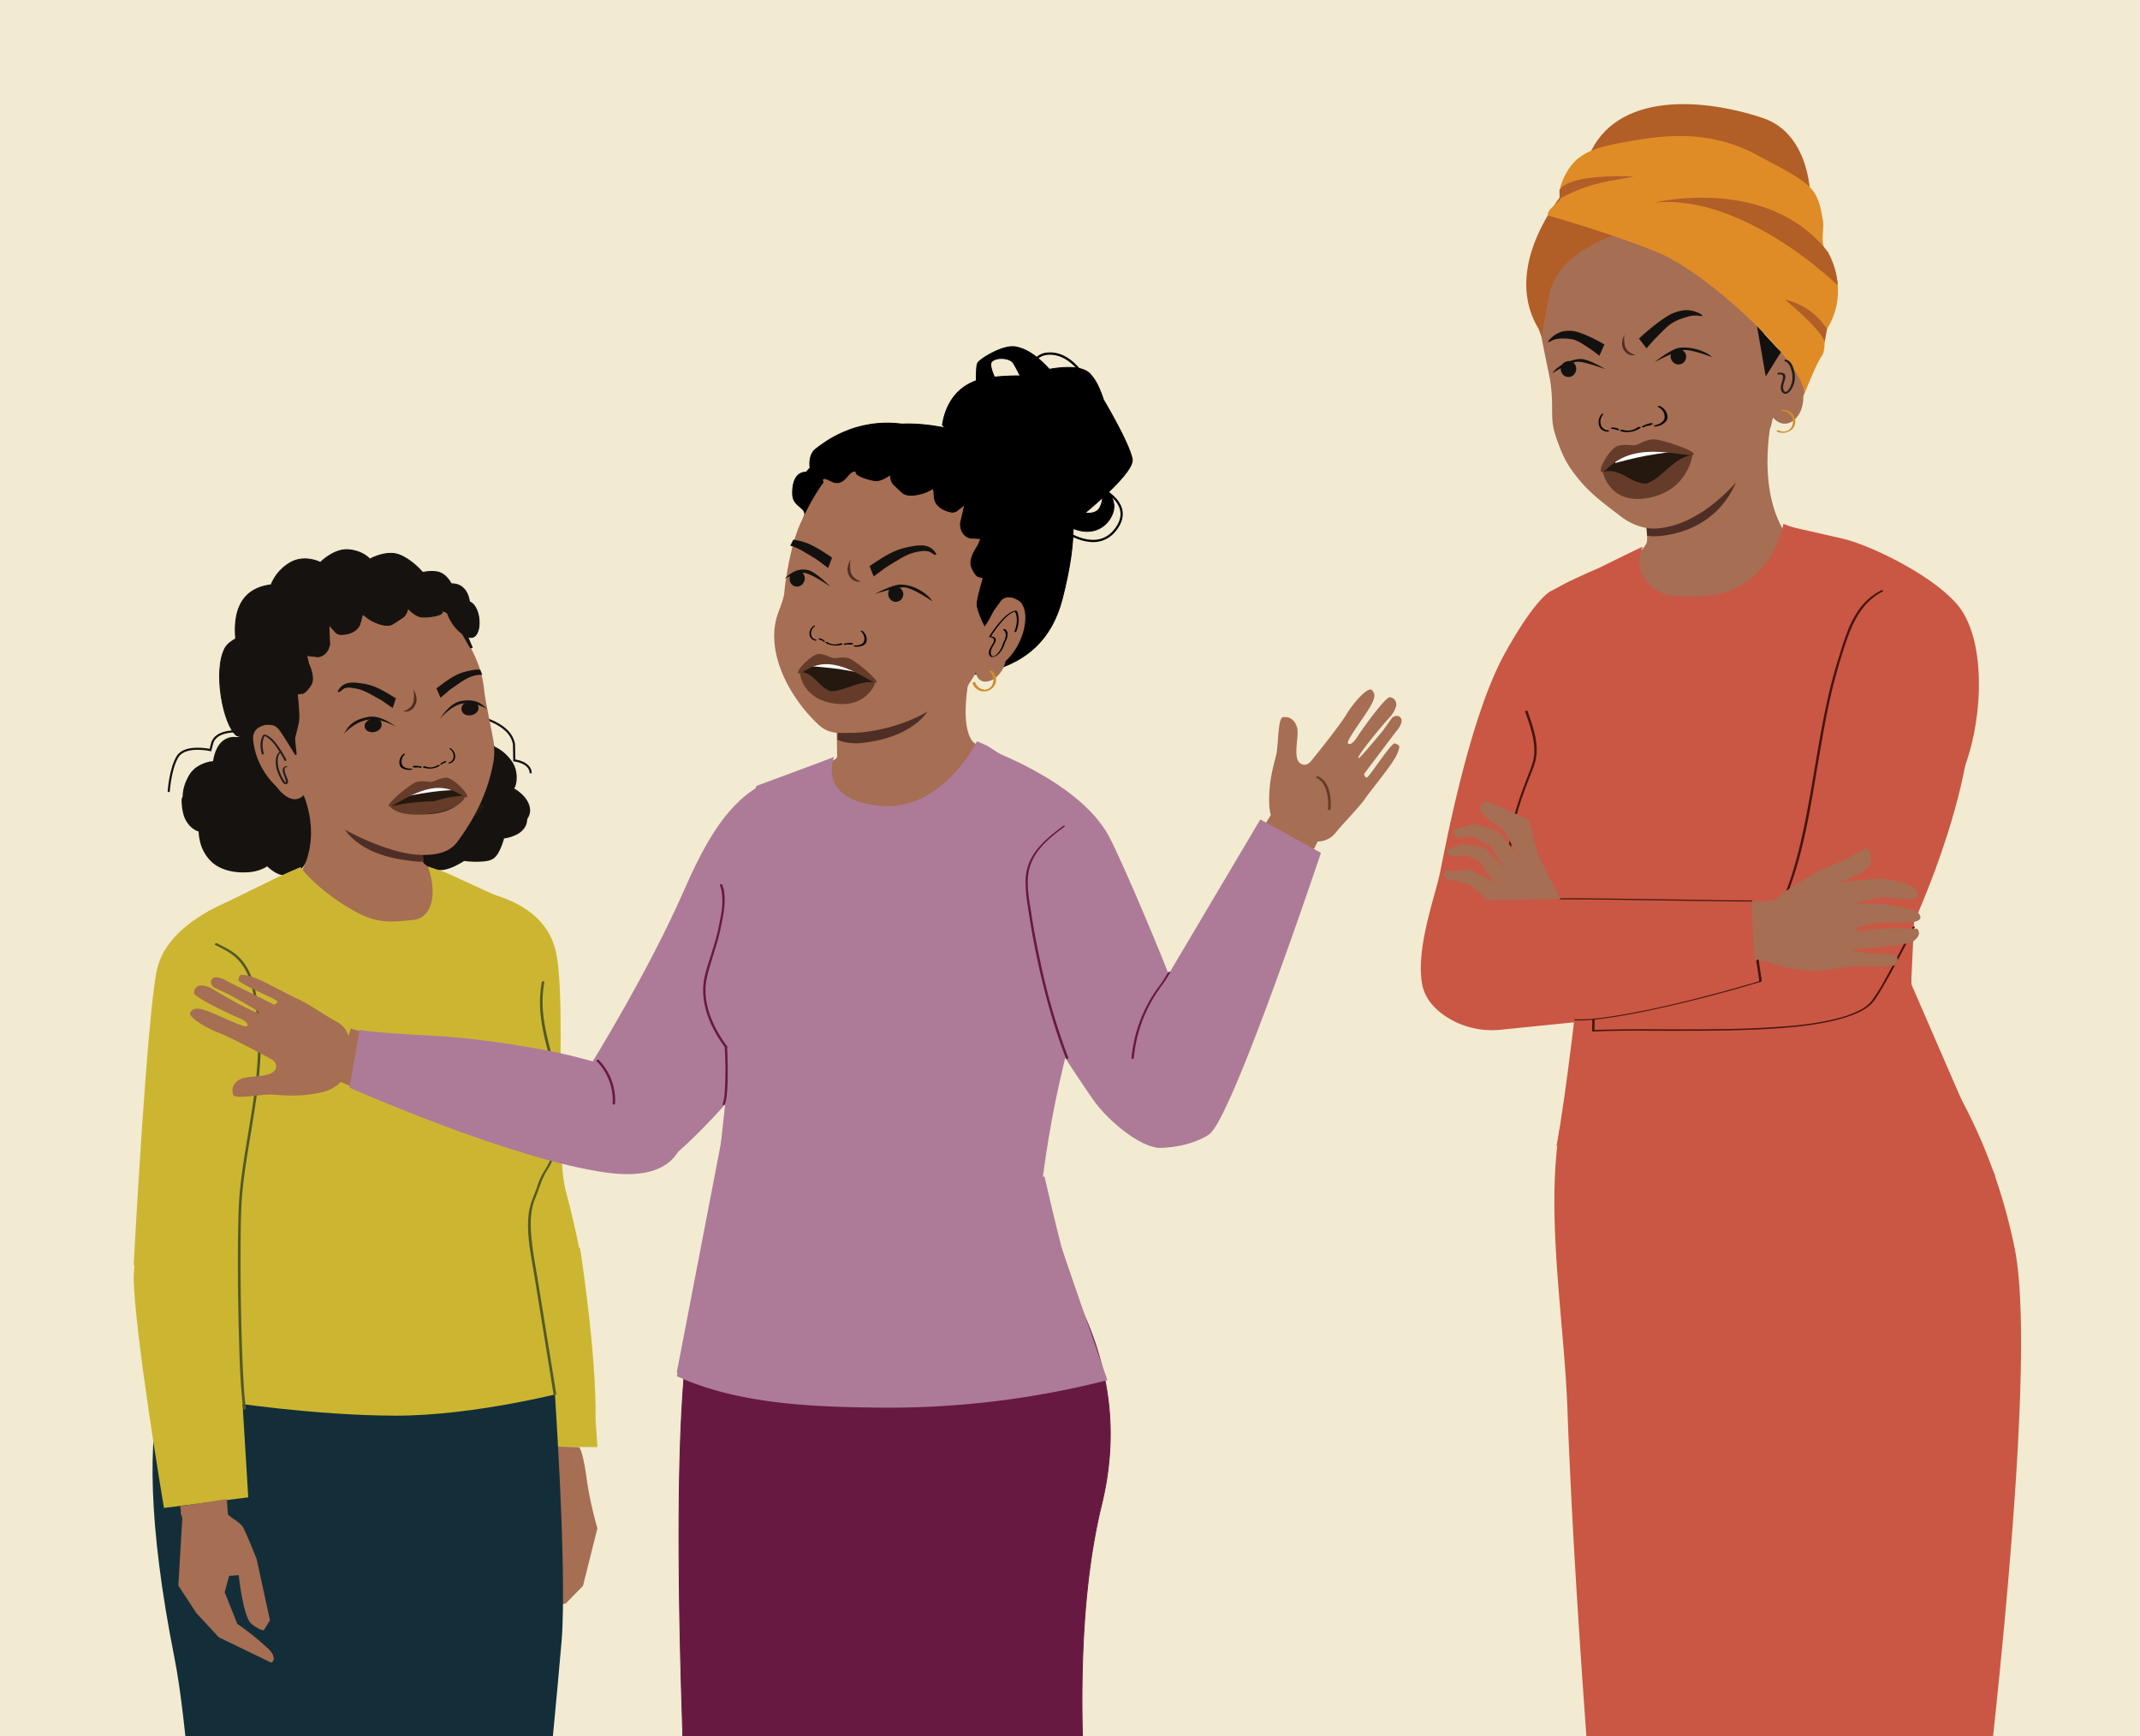<svg xmlns="http://www.w3.org/2000/svg" viewBox="0 0 1303.15 1057.31"><rect x="0" y="0" width="1303.15" height="1057.31" fill="#808080" stroke="none"/><defs><style>.cls-1{fill:#f2ebd1;}.cls-2,.cls-29,.cls-31{fill:#151210;}.cls-3{fill:#161311;}.cls-4{fill:#a66e53;}.cls-5{fill:#ccb631;}.cls-6{fill:#132e38;}.cls-7{fill:#535a27;}.cls-8{fill:#4f2e25;}.cls-13,.cls-14,.cls-15,.cls-16,.cls-9{stroke:#000;}.cls-13,.cls-14,.cls-15,.cls-16,.cls-28,.cls-29,.cls-30,.cls-31,.cls-9{stroke-miterlimit:10;}.cls-9{stroke-width:0.56px;}.cls-10{fill:#010101;}.cls-11{fill:#13110f;}.cls-12{fill:#ce8d2a;}.cls-13{stroke-width:0.55px;}.cls-14{stroke-width:0.58px;}.cls-15,.cls-16,.cls-30{fill:none;}.cls-15{stroke-width:1.35px;}.cls-16{stroke-width:1.42px;}.cls-17{fill:#24180f;}.cls-18{fill:#fff;}.cls-19{fill:#653c29;}.cls-20{fill:#653c2a;}.cls-21{fill:#ad7b98;}.cls-22{fill:#c95744;}.cls-23{fill:#47150e;}.cls-24{fill:#b15e27;}.cls-25{fill:#df8c26;}.cls-26{fill:#231f20;}.cls-27,.cls-28{fill:#681941;}.cls-28{stroke:#681941;stroke-width:0.52px;}.cls-29,.cls-30,.cls-31{stroke:#161311;}.cls-29{stroke-width:0.56px;}.cls-30{stroke-width:1.3px;}.cls-31{stroke-width:0.56px;}</style></defs><g id="Layer_10" data-name="Layer 10"><polyline class="cls-1" points="-129.15 1153.7 -129.15 -89.16 1378.15 -89.16 1378.15 1153.7"/><path class="cls-2" d="M112,484.88l-.59,1.51c0,10,2.85,16.89,10.38,19.8,0,.09,0,19.73,18.45,23.65,16.05,3.41,22.64-3.06,22.64-3.06s6.23,5.78,10.29,5.85c9.14.14,10.83-4.66,14.53-11.22,10.6-18.78,1.28-31.14,1.28-31.14s-2.34-1.95-4.33-7.64S174,470.88,174,470.88s4.48-10,.2-12.52-14.36-4.44-14.36-4.44-6.07-8.64-15.66-4.49c0,0-7.43-2.17-11.58,7a29.07,29.07,0,0,0-2.12,7.68s-3.67-1-10.62,3.52C116.83,469.57,112.07,477.31,112,484.88Z"/><path class="cls-3" d="M111.24,485a9.16,9.16,0,0,0-.58,1.47,11.91,11.91,0,0,0,0,2.86,30.81,30.81,0,0,0,.9,6,16.42,16.42,0,0,0,5.27,8.74,14.63,14.63,0,0,0,1.79,1.24c.4.24.8.45,1.21.65.13.07,1.13.4,1.15.42a2.82,2.82,0,0,1,0,.77,28.62,28.62,0,0,0,.65,4.52,24.89,24.89,0,0,0,7.64,13.55c5.85,5.06,14.43,6.47,21.94,5.92a25.34,25.34,0,0,0,9.17-2.3,11.66,11.66,0,0,0,3.11-2l-1.39.2c3,2.77,7,6,11.31,6a14.78,14.78,0,0,0,7.86-2,15.22,15.22,0,0,0,4.74-5.37c3.56-6,6.78-12.34,7.41-19.42a27,27,0,0,0-2.17-13.59,13.42,13.42,0,0,0-1.45-2.59c-.56-.73-1.21-1.36-1.73-2.14-1.78-2.69-2.42-5.92-4.24-8.58a32.76,32.76,0,0,0-6.21-6.51c-.76-.64-1.54-1.26-2.34-1.85a3.54,3.54,0,0,1-.54-.39c-.17-.18-.07.27,0,0,.51-1.75,1.27-3.38,1.65-5.19.41-2,.75-4.56-.48-6.36s-4.46-2.62-6.51-3.26c-2.49-.79-5-1.43-7.58-2a8.35,8.35,0,0,1-1.58-.32c.5.22-.13-.37-.3-.57a13.82,13.82,0,0,0-11.59-5,15.32,15.32,0,0,0-4.6,1.2l1-.07a10.2,10.2,0,0,0-7.15.88c-5.26,2.63-7.16,8.9-8,14.29l1.3-.53a8.37,8.37,0,0,0-3.52.16,22.51,22.51,0,0,0-8.39,3.78,17.75,17.75,0,0,0-4.92,6.45,25.21,25.21,0,0,0-2.87,11c0,.44,1.61.16,1.62-.44a24.51,24.51,0,0,1,2.35-9.76,19,19,0,0,1,4.59-6.64,18.2,18.2,0,0,1,7.6-3.61,6.1,6.1,0,0,1,2.55-.12c.32.08,1.23-.1,1.3-.52.86-5.48,3.17-13.62,9.8-14.33a7.71,7.71,0,0,1,1.92,0l.51.09c.29.06-.11.06.26.05a7.76,7.76,0,0,0,2.14-.64,10.93,10.93,0,0,1,2.54-.46,10.79,10.79,0,0,1,4.32.67,14.39,14.39,0,0,1,5.22,3.52c.56.57.88,1.27,1.66,1.45,2,.48,4,.88,6,1.42,2.61.71,5.61,1.43,7.9,2.92s1.78,5,1.27,7.31a26.09,26.09,0,0,1-1.63,4.95.19.19,0,0,0,.06.2,45.93,45.93,0,0,1,4.85,3.95,31.66,31.66,0,0,1,3.77,4.08,20,20,0,0,1,2.55,4.94,22.43,22.43,0,0,0,3.87,6.4,9.93,9.93,0,0,1,1.22,2.09,27.09,27.09,0,0,1,2,16.79,43.13,43.13,0,0,1-5,13c-1.47,2.64-2.85,5.62-5.22,7.6a10.42,10.42,0,0,1-10.82,1.24,28.88,28.88,0,0,1-6.73-4.78c-.33-.3-1.12-.07-1.39.2a12.69,12.69,0,0,1-5,2.61c-5.5,1.75-11.66,1.32-17.2,0-8.77-2.09-14.66-9-16.69-17.57a24.56,24.56,0,0,1-.77-5.73.25.25,0,0,0-.16-.16,14.79,14.79,0,0,1-8.54-8.62,25.21,25.21,0,0,1-1.47-6.47,34.72,34.72,0,0,1-.21-4,5.68,5.68,0,0,1,.58-2C113,484.3,111.44,484.48,111.24,485Z"/><path class="cls-2" d="M300.8,455.15,299.65,454c-9.09-4.06-16.6-4.24-22.3,1.47-.09,0-12-5.51-23.07,9.8-9.62,13.3-6.37,21.94-6.37,21.94s-7.81,3.36-9.52,7c-3.83,8.3-3.15,24,4.1,26.07s7.93,5.45,7.93,5.45,11.15,3.2,17.15,3.7,15-5.64,15-5.64,13.33,1.77,17.34-1.14,6.33-12.4,6.33-12.4,13.91-1,14-11.43c0,0,5-5.91-1.71-13.42a29.18,29.18,0,0,0-6.16-5.06s2.36-3,1.08-11.13C312.86,465.73,307.7,458.24,300.8,455.15Z"/><path class="cls-3" d="M301.55,454.85a8.84,8.84,0,0,0-1.19-1.18,17.64,17.64,0,0,0-4.14-1.62,25.83,25.83,0,0,0-7.44-1.39,16.59,16.59,0,0,0-12.18,4.83l1.4-.37c-4.44-2-10.2-1-14.38,1.11-5.1,2.55-9,7-11.94,11.81a31.4,31.4,0,0,0-5,13.42,14,14,0,0,0,.43,6l.51-.48a29.93,29.93,0,0,0-7.65,4.56c-3,2.55-3.88,6.48-4.38,10.23a29.48,29.48,0,0,0,.67,12.08c.9,3.07,2.59,5.94,5.8,6.92a14.39,14.39,0,0,1,6.36,3.36,4.26,4.26,0,0,1,1.2,1.89.21.21,0,0,0,.15.14c4.19,1.2,8.45,2.26,12.73,3.07a21.58,21.58,0,0,0,8,.43,30,30,0,0,0,8-3,44.27,44.27,0,0,0,4.71-2.76l-1.15.3a55.14,55.14,0,0,0,12.11.39c2.23-.2,4.76-.56,6.58-2,2.1-1.64,3.38-4.29,4.38-6.68a39.6,39.6,0,0,0,1.93-5.78l-1.14.52a22.89,22.89,0,0,0,8.68-2.45,12.44,12.44,0,0,0,5.09-4.5,9.36,9.36,0,0,0,1.23-3.43c.13-.79,0-1.29.4-1.92,3.4-5.17.47-11.1-3.63-14.86-.73-.67-1.51-1.3-2.31-1.9-.42-.31-.84-.61-1.27-.9-.11-.07-1-.54-1-.4,0-.26.49-.88.6-1.14a17.43,17.43,0,0,0,.78-8.11,16.24,16.24,0,0,0-3.72-8.69,25.36,25.36,0,0,0-9.31-7.6c-.41-.19-1.9.45-1.31.72a24.15,24.15,0,0,1,7.92,6.05,20,20,0,0,1,4.28,6.88,19.09,19.09,0,0,1,.35,8.89,7.29,7.29,0,0,1-1.11,3.07c-.05.07-.12.21,0,.28,3.83,2.47,7.92,5.75,9.22,10.32a9.15,9.15,0,0,1-1.06,7.51,6.31,6.31,0,0,0-.53,2.44,9,9,0,0,1-1.86,4,13.41,13.41,0,0,1-6.51,4.06,22.39,22.39,0,0,1-3,.72l-1,.14-.23,0c-.29,0-1,.13-1.13.52a33.11,33.11,0,0,1-3.67,9.26,7.32,7.32,0,0,1-4.24,3.68,24,24,0,0,1-6.33.61c-2,0-3.93-.1-5.88-.28a13,13,0,0,0-2.63-.23c-.94.13-2,1.07-2.75,1.53a39.9,39.9,0,0,1-6.09,3,14.38,14.38,0,0,1-7.1,1c-2.44-.31-4.87-.82-7.27-1.37-2.16-.49-4.31-1-6.44-1.61a11.83,11.83,0,0,0-1.62-.45,1,1,0,0,1-.29-.08s.2.22.09,0c-1.6-3.27-5-4.41-8.25-5.51-3.8-1.28-5.16-5.9-5.71-9.44a30.27,30.27,0,0,1,1.55-15.35c1.51-3.82,5.83-6.08,9.43-7.63.13-.06.59-.26.51-.49a11.58,11.58,0,0,1-.53-4,26.48,26.48,0,0,1,2.91-11.28c3.86-8,11.15-17.09,20.91-16.84a12.29,12.29,0,0,1,4.68.93,1.52,1.52,0,0,0,1.41-.37,13.67,13.67,0,0,1,11.27-3.92,27.1,27.1,0,0,1,6.34,1.5,13.14,13.14,0,0,1,3.26,1.33,12.12,12.12,0,0,1,1.07,1.08C300.38,455.8,301.91,455.21,301.55,454.85Z"/><path class="cls-4" d="M182.19,478.4s12.91,21.87,4.14,46.34c-1.13,3.16-10.72,22.59-10.73,22.59.58-.5,10.75,6.41,11.43,6.66,12.1,4.41,15.16,24.13,29.32,22.71,15-1.5,37.85-1.65,50.5-9.85,8.87-5.75,5-22.75,11.44-30.83,0,0-18.61-7.36-20.54-10.8s-7.66-34.68-7.66-34.68"/><path class="cls-5" d="M353.23,759.93s10.11,64.26,9.44,104.43l1.14,16.82H333.53L304.26,753.52Z"/><path class="cls-4" d="M323.68,880.47l28.72.78s2.2-.78,5.2,21.64a226.74,226.74,0,0,0,6.19,27.74l-8.8,35.1-10.42,10.63-11.57,3-14,.93c-.74-8.79,14.6-14.27,14.6-14.27l.82-19.82-4.63-3.63A93.68,93.68,0,0,1,327,963.41c-2.58,8.65-8.75,6.51-8.75,6.51s-.14-23.24-.25-38.18,8.65-30.91,8.69-32Z"/><path class="cls-5" d="M353,761.66c-9.19,1-9.93,3.69-19.23,3.79-6.1.07-12.2.22-18.3.36-5.66-28.39-11.39-55-15.62-69.65-12.1-42-5.8-153.33-5.8-153.33,3.67,1.63,37.93,6.86,44.49,36.84s-1.31,119.8,6.3,146.73Q349.53,743.91,353,761.66Z"/><path class="cls-4" d="M266.6,815.53s44.06,159.22,39.75,321.53c-10.5,111.79-44.58,285.66-44.58,285.66l-36.33,5s-10.65-157.39-10.3-297c-7-111.63-22.27-178.94-22.27-178.94l4.9-160.28Z"/><path class="cls-4" d="M190.37,830.5s48.51,158,48.77,320.34c-3.09,47.09-10,105.27-17,156.88-9.67,71.17-19.48,129.87-19.48,129.87l-36.18,6s-15.13-185-22.39-303.77c-10.17-111.4-23.54-171.12-23.54-171.12l.39-160.36Z"/><g id="freepik--character-2--inject-2"><path class="cls-5" d="M319.67,739c-.93,6.22.76,42.48,2.43,48.58.84,3.07,1.79,6.1,2.76,9.13.58,9.88,6.55,25.17,12.27,39.84A197.23,197.23,0,0,1,298.57,852a270.17,270.17,0,0,1-53,9.7,264.74,264.74,0,0,1-54.86-1c-17.36-2.17-34.67-6.3-50.72-13.21-5.13-2.2-20-4.72-24.84-7.52,10.92-45.54,22.55-71.24,22.55-71.24l4.8-10.73L126.64,555l39.92-19.62,9.1-4.21,7.33-3.15c8.17,11.27,30,27.36,43.51,31.47,9.59,2.92,20.35,1.08,24.77.73,12.37-1,15-16.74,9.31-32.62l11,3.76L301,544.87l19.21,9.76s20.43,101.57,20,116.67C339.91,681.8,330.24,668.74,319.67,739Z"/></g><path class="cls-6" d="M337.83,828s-57.55,25-114.83,17.12-109.35-27.74-109.35-27.74-41.42,21.27-7.24,193.09c14.09,70.82,25.52,336.9,25.52,336.9s7.2,24.36,96.6,18.48,79.39-10.33,79.39-10.33S338.47,1042.91,342,999.11s-4.9-162.53-4.9-162.53"/><path class="cls-5" d="M132.74,775.35l2.46,12.19c2.43,11.4,11.14,23.06,10.51,34.69l5.46,89.56-51.34,6.45S81.4,808.61,81.4,777c0-.44.82-12.08.84-12.59Z"/><path class="cls-5" d="M144.78,546.92S102.7,560.11,95.68,590C89.59,615.87,81.4,770.28,81.4,770.28s46.77,12.57,60.18,12.57c0,0,23.48-161.74,23.48-186.3S144.78,546.92,144.78,546.92Z"/><path class="cls-5" d="M319.67,751.78l27.69,95.07s-57.19,15.28-106.55,15.2-103.69-8.52-103.69-8.52l1-32.69Z"/><path class="cls-4" d="M163.4,1004a165.1,165.1,0,0,0-18.91-15.18l-7.67-19.22,2.71-10,5.84-.43s2.69,25.54,7.73,29.62,7.53,3.93,7.53,3.93l3.77-6.08-8.15-37.45s-6.33-15.79-8.36-19.38c-2.47-3.43-6.06-4.59-9.12-7.65l-.62-9.33-28.59,4.38c1.52,5.12-.68,1.26,1.45,7.07l-2.4,41.25,11,16.76L133.25,997l32,15.47S169.56,1010.33,163.4,1004Z"/><path class="cls-7" d="M329.93,598.1a73.47,73.47,0,0,0-.74,20,130.15,130.15,0,0,0,3.5,18.24c3,12,6.09,23.83,6.78,36.19.63,11.39-.06,23.54-4.56,34.17a54.5,54.5,0,0,1-4,7.18,39.87,39.87,0,0,0-3.57,7.94c-1,3-2.16,5.92-3.3,8.87a37.24,37.24,0,0,0-2.23,9.78c-1.17,12,1.61,24.25,3.52,36l7,43.1,3.09,19.11c.55,3.38,1,6.79,1.64,10.15a4,4,0,0,1,.08.48c.07.44,1.7.08,1.62-.43l-4-24.65-7.07-43.62c-1.65-10.19-3.71-20.46-4.35-30.78-.42-6.84,0-13.84,2.64-20.24,2.42-5.79,3.87-11.88,7.33-17.19,6-9.12,7.61-20.58,7.89-31.26.31-12-1.6-23.75-4.45-35.39-3-12.27-6.64-24.49-6.34-37.26a73.91,73.91,0,0,1,1.09-10.7c.09-.51-1.52-.24-1.6.24Z"/><path class="cls-7" d="M131.12,575.48c4.3,2.16,8.78,4.26,12.37,7.52a30.5,30.5,0,0,1,8,12.18c4,11.5,5.39,24.13,5.64,36.24.57,27.89-6,55.19-9.76,82.66-1,7.23-1.71,14.41-2,21.7s-.41,14.72-.47,22.08q-.21,27.14.57,54.29c.39,14.24.7,28.6,2.28,42.77.11,1,.24,2.05.39,3.08.11.74,1.73.34,1.61-.44-.79-5.37-1.12-10.83-1.44-16.25-.48-8-.79-16-1.05-23.95q-.85-27.4-.75-54.84c.06-13.76,0-27.64,1.58-41.33,3.25-27.82,10.2-55.27,10.68-83.38a138.55,138.55,0,0,0-4-37.63,39.78,39.78,0,0,0-6.06-13.68,30.44,30.44,0,0,0-9.81-8.56c-2.23-1.27-4.53-2.4-6.82-3.55-.67-.33-1.85.63-.93,1.09Z"/></g><g id="Layer_11" data-name="Layer 11"><path class="cls-4" d="M507.84,399.28c.85,19,1.72,41.32,1.93,60.34a3.31,3.31,0,0,1-.39,2,3.6,3.6,0,0,1-1.05.88c-1.43.91-6.39,2.21-7.81,3.12.37,3.94-13.64,6.7-11.08,9.84,5.05,6.23,14.53,42.46,22.47,43.76,20.8,3.42,61.76-39.83,76.94-51.74,1.83-1.43,11.78-6.66,11.48-8.8s-7.07-5.63-8.5-7.74c-9.58-14.07,2-55,2-55"/><path class="cls-8" d="M565.5,432.2s-8.93,17.63-43.09,20.44c0,0-7,.33-12.42-2.13l.08-6.89Z"/><path class="cls-9" d="M477.15,384.59c11.12-6.39,14.43-19.53,14.33-31.55-.1-11.5,10.23-28.11-3.79-28.92-.27,0,6-9.26,1.77-8.81,3.14-6.05-6.15-6.35-6.74-13.56-.12-1.46-.9-14.27,8.21-14.23,37-42.15,79.68-28.23,103.8-22.5,47.34,11.26,71.29,24.81,52.12,99.61-12.87,50.21-63,51-111.25,44.65-20.62-2.7-45.26-4.35-58.91-24.44Z"/><path class="cls-9" d="M594.58,231.81c-12.25,4.38-18.76,14.51-20.68,27,2.22,2.42,7.22,5.39,9.45,7.8.54-.77,1.11-1.52,1.68-2.26,2.46,2.63,9.3,5.53,11.8,8.12.81-.38,3.28-1.16,6.22-2l2.28,2.41a14.59,14.59,0,0,0-5.21,1.64c2.83,3,10.63,5.34,13.31,8.45,5.8,6.76,12.16,15.67,18.23,22.18a40.47,40.47,0,0,1,4.68,4.83l-5.23,3.72,6.28,6.34c-1,1.73-1.53,2.72-1.53,2.72L641,328s4-3,9.7-7.51c18.6,9.56,28.41-5.52,27.58-13.06a15.61,15.61,0,0,0-3.23-7.86c8.53-8.18,15.12-16,14.38-20-1.49-8.13-12.25-27.2-17.5-36.17a63.34,63.34,0,0,0-3.16-8.06l-.06-.17h0a29.75,29.75,0,0,0-4.81-7.36c-4.78-5.12-15.83-4.53-24.92-2.92-8.49-9.29-14.68-12.41-20.19-13.59-7.7-1.65-21.65,7.07-23.32,9.63C594.63,222.15,594.5,227.09,594.58,231.81Zm65.93,80.67c3.64-3,7.41-6.31,11-9.6a17.42,17.42,0,0,1-1.59,5.93C668.26,312.33,664.17,312.84,660.51,312.48Zm-44-92.12c.7.65,2.76,4.53,4.79,8.55a143.72,143.72,0,0,0-14.82.64l-.93.07c-1.11-2.52-2.37-5.91-2.23-8C603.53,217.86,612.9,217,616.47,220.36Z"/><path class="cls-4" d="M516.69,287.29a5,5,0,0,1-.43.5l.39-.2ZM502,288.7l0,.25c.26-.15.5-.3.73-.46C502.69,288.19,502,288.7,502,288.7Zm85.62,131.68,6.67-10.64c1.8,9.74,15.3,5.39,18.06-7.14,10.8-10,14.5-26.57,10.41-34l-.47-1.06c-3.19-3.45-9.49-5.79-13-1.4-1.25,2-3.05,4.12-4.3,6.08-1.29,2.26-3.35,6.88-5.25,8.76,0,0,10-21.79,11.05-27.42s2.7-19.65-6.32-29c0,0-10.46-13.51-14.23-20.07l-1.55-.81c-1-.13-1.66.08-2.63-.05,0-.29.4-.55.48-1.15a10.53,10.53,0,0,1-4.27-.25c.36-.26,1.06-.47,1.09-.77a17.17,17.17,0,0,1-3.9-.51c.37-.26,1.09-.77,1.13-1.06-1.7.38-2.6-.34-3.9-.51a2.25,2.25,0,0,0,.81-1.11c-1.38.42-2.64,0-3.94-.22.36-.25.77-.81,1.13-1.06-1.7.38-2.6-.34-3.9-.51-.33-.05.73-.51.77-.81a12.12,12.12,0,0,1-3.3-.13c0-.3.74-.51.77-.81-2,.34-2.92-.38-4.22-.55l1.13-1.07a4.64,4.64,0,0,1-4,.09c.36-.26,1.09-.77,1.13-1.07a6.5,6.5,0,0,1-5.28-.08c.33,0,1.09-.77,1.13-1.07-1.78,1-3,.51-4.67.3.37-.25.77-.81,1.5-1.32-2.11.94-4.46,1.24-6.29.09.32,0,.76-.81.8-1.11-1.45,1,1.18-.15-.4-.66,0,0-3.9.7-3.86.4-1.42.73,4.09-4.61,2.47-4.82.4-.56-9.41-.67-8.68-1.18-1.78,1-1.37.41-3.28-.15,0,0-7.22,2.69-6.86,2.44-1.82,1.28-2.39-.07-4.3-.63.36-.25,1,1.41,1.38,1.15-1.46,1-.84-.41-2.46-.62,0-.3-5.06-2.64-5-2.94-1.74.69-1.22.89-3.17.63,0-.3-1.66,3.13-1.29,2.87-1.46,1-1.27.05-2.86-.46l-1.75.9c-1.83,1.28.49.92-1.42.37,0-.21,7.22,1.89,7.57,1.54a12.06,12.06,0,0,1-4.43,1.3c0-.3.44-.86.48-1.15a6.57,6.57,0,0,1-5.44,1.1c.33,0,.73-.51.77-.81-1.82,1.28-3.89,1.92-5.72.77V289a10.29,10.29,0,0,1-4.83,1.55,1.29,1.29,0,0,1,.81-1.11l-1.3-.17c-1.94,2.17,5.72,1.81,4.68,4.71,0,0-6.47,8.07-14.09,25.05-6.25,13.93-9.35,36.92-9.65,41.73-.26,4.18-3.84,11.86-4.91,16.1-5.78,23,9.27,49.1,25.71,64.44,6.55,6.11,13,5,20.32,4.95,14.88-.06,38-6.05,52.58-17.33"/><path class="cls-10" d="M504.13,391.23a8.48,8.48,0,0,0,7.52.59c.51-.21,2,.28,1.33.59a12,12,0,0,1-10.22-1c-.25-.17-.18-.37.18-.43a1.91,1.91,0,0,1,1.19.23"/><path class="cls-10" d="M514,392a13.75,13.75,0,0,1,4.75-.46,1.11,1.11,0,0,1,.67.32c.12.13.13.29-.06.36a5.2,5.2,0,0,1-2.6.21A1,1,0,0,1,516,392c-.11-.22.17-.32.38-.29a4.15,4.15,0,0,0,2.1-.17l.61.68a12.36,12.36,0,0,0-4.25.42,1,1,0,0,1-.83-.2c-.15-.12-.3-.38,0-.46"/><path class="cls-10" d="M520.26,393c1.86.22,4.15-.25,5.26-1.47,1.66-1.85.85-5.46-1.29-7.08-.23-.18-.08-.35.19-.36a1.48,1.48,0,0,1,1,.34,6.57,6.57,0,0,1,2.21,6.32c-.53,1.75-2.48,2.74-4.78,3a10.54,10.54,0,0,1-2.1,0c-.28,0-.77-.18-.88-.42s.16-.29.43-.26"/><path class="cls-10" d="M500.85,389.83a.24.24,0,0,0-.19-.37,2.17,2.17,0,0,1-1.37-.66l-.58.51a6.66,6.66,0,0,1,2.77,1.42.54.54,0,0,0,.61,0c.13-.08.29-.28.13-.43"/><path class="cls-10" d="M502.22,390.29a7.34,7.34,0,0,0-3.1-1.56.62.62,0,0,0-.53.14.25.25,0,0,0,0,.37"/><path class="cls-10" d="M497,389.53A3.8,3.8,0,0,1,494,386.9a5.21,5.21,0,0,1,2.25-5.56c.18-.11.12-.31,0-.39a.74.74,0,0,0-.67.11,5.86,5.86,0,0,0-2.65,4.62,4.18,4.18,0,0,0,2.29,3.94,4.41,4.41,0,0,0,1.3.47.68.68,0,0,0,.64-.21c.12-.2,0-.32-.2-.35"/><path d="M603.43,387.56a71.85,71.85,0,0,1,7.31-9.77,24.13,24.13,0,0,1,5-4.37,8.61,8.61,0,0,1,1.55-.77,3.72,3.72,0,0,1,.79-.21c.17,0,.08.06.14,0s.18.17,0,0-.13,0-.07.1a8.47,8.47,0,0,1,.39.94c1.27,3.65.58,7.68-.81,11.19-.13.34,1,.22,1.11-.14,1.36-3.43,2-7.33,1-10.93-.21-.67-.39-1.79-1.22-1.77a6.46,6.46,0,0,0-2.73.85,20,20,0,0,0-4.9,3.79,65.56,65.56,0,0,0-8.58,11.09c-.27.42.84.31,1,0Z"/><path class="cls-11" d="M483.1,328.6c8,1.26,12.53,3.45,23.6,10.95l-.12.28c-.59,1.62-.26.71-.87,2.34-.46,1.24-.92,2.48-1.39,3.71-3.59-2.5-6-4.69-8.42-6.08-4.56-2.64-9.51-6.22-14.68-7.5C481.87,331.08,482.51,329.85,483.1,328.6Z"/><path class="cls-11" d="M529.66,345c.62,1.61.27.71.9,2.33.49,1.23,1,2.46,1.45,3.69,3.81-2.65,6.39-4.94,8.94-6.43,5-2.95,10.56-7,16.32-8.28,2.76-.63,6.74-1.45,9.46,0,.73.4,2.48,2.16,3.34,1.33.36-.34-1.1-2.06-1.25-2.24-3-3.47-7.28-3.72-12.15-2.95-9.92,1.57-14.44,3.64-27.13,12.24"/><path class="cls-12" d="M602.63,409.16a6.47,6.47,0,0,1,1,8.79,5.5,5.5,0,0,1-1.69,1.42,4.85,4.85,0,0,1-1.11.44,3.59,3.59,0,0,1-.47.12L600,420s-.34,0-.17,0a3.08,3.08,0,0,1-.68-.07l-.24-.05-.37-.08c-.29-.08-.58-.17-.87-.28a6.45,6.45,0,0,1-3.79-3.92c-.23-.64-1.84-.18-1.62.44a7.34,7.34,0,0,0,12.1,2.91,7.06,7.06,0,0,0,2.21-4.71,7.28,7.28,0,0,0-2.43-5.77c-.48-.43-2,.21-1.5.68Z"/><path d="M602.44,387.91c1,.14,2.48.36,2.79,1.49a3.92,3.92,0,0,1-.73,2.63c-1,1.81-2.73,4-2.23,6.22a2.16,2.16,0,0,0,1.81,1.85,5.11,5.11,0,0,0,3.17-1.18,12.36,12.36,0,0,0,3.18-3.79,15.7,15.7,0,0,0,1.26-2.92,5.87,5.87,0,0,1,.43-1.13c1.32-2.38,2.63-6.28-.27-8-.28-.17-1.21.28-1.05.38,2.62,1.59,1.65,5,.56,7.21-.15.31-.35.61-.49.92-.26.57-.39,1.22-.61,1.81a14.05,14.05,0,0,1-2.89,4.63c-.61.63-1.85,1.95-2.85,1.59s-1.21-1.53-1.21-2.34c0-2.14,1.62-4,2.52-5.85a3.07,3.07,0,0,0,.42-2.52c-.48-1-1.91-1.26-2.9-1.4a1.3,1.3,0,0,0-.78.14c-.07.05-.4.26-.13.3Z"/><path class="cls-11" d="M505.76,357.27s-8.92-9-13.57-10.08c-6.79-1.58-11.42,2.2-14.3,5.25,0,0,8.25-4.65,13-3.4C495.43,350.23,505.76,357.27,505.76,357.27Z"/><path class="cls-11" d="M543.75,357.22a5.1,5.1,0,0,1,6.29,4,4.89,4.89,0,0,1-1.73,4.28,4.54,4.54,0,0,1-5.31.23,5,5,0,0,1-1.7-6.13,4.46,4.46,0,0,1,2.45-2.42"/><path class="cls-11" d="M532.85,361.63s10.79-5.84,15.89-5.67c9.19.3,17,6.54,19.12,10.25,0,0-12.21-8.51-17.45-8.57C545.4,357.59,532.85,361.63,532.85,361.63Z"/><path class="cls-13" d="M500.72,292.36c-2.33,8-12.58-.35-6.21-1.56-.23-4.07,5.61-5,6-9,.2.39.32.69.32.69s.78-4.85,2.57-5.81,9.57-3.7,9.57-3.7l2,2c0-.13-.61-1.82.65-2.64s14.5-5.68,22.34-4.15a6.6,6.6,0,0,1,.77.17l3.06,2.14.11.07-.12-.08c-.53-.42-1.67-1.43-.94-2a2.86,2.86,0,0,1,1.55-.47,28.19,28.19,0,0,1,4.86.16v0l.53.08.54.06v0a28.09,28.09,0,0,1,4.73,1.1,2.84,2.84,0,0,1,1.38.85c.54.77-.81,1.46-1.44,1.72l-.13.06.12-.05,3.51-1.28a7.09,7.09,0,0,1,.79,0c8,.54,19.49,8.63,20.51,9.76s0,2.6,0,2.72l2.43-1.39s9,4.94,10.47,6.32,1.84,4.29,1.84,4.29,2.76,1.43,3.84,1.23,6.09,3.3,7.9,6.78c1.15,2.23.39,4.1.86,6h0c.26,1.06.4,1.76.4,1.76l5.32,2.58c4.18,2.73,1.86,11.77,1.86,11.77,7.36,11.91,6.6,21.14,1.38,30.49-2,3.61,8.34,8.86,1.4,7.81S599.66,381,599.66,381s-4.86-9.39-4.63-13.43,3.74-15.64,3.74-15.64l-3.33-.92s-2-1.11-3.86-6,3.72-12.33,3.72-12.33l2-4.69-6.7-.41c-6.25-1.94-5.71-8.93-5.71-8.93l2.62-11.41-4.35,3.37a4.78,4.78,0,0,1-3.92,1.18c-9.84-2.05-10.2-8.39-10.2-8.39l-.57-6-2.73,1.35c-3,1.84-11.54,4.14-15.46,1.81-1-.61-5.15-4.75-5.83-5.34-2.41-2.28-2.31-6-2.19-7.41.44-.33.87-.76,1.29-1.11,1.62-1.36,2.22-.62.6.74-2.79,2.34-7.42,5.54-11.09,5.22s-10.95-2.77-11.67-4.52c-.49-1.18.65-1.16-.65-1.28a4.29,4.29,0,0,0-3,1.31c-1.94,1.72-3.44,4.41-6,5.31-3.67,1.3-5.5-.86-8.86-2A1.65,1.65,0,0,0,500.72,292.36Z"/><path class="cls-14" d="M493.32,284.89s-1.4-7.78,3.49-11.52,23.73-18.82,52.28-15.13Z"/><path class="cls-15" d="M647.66,322.88s20.35,15.41,32.15-1.05-12.58-26-12.58-26"/><path class="cls-16" d="M663.22,234.62S654.1,214.13,638,215.36s-9.48,28.24-9.48,28.24"/><path class="cls-17" d="M507.1,403.37c7.46,1.08,23.29,7.87,26.2,11.15,0,0-10.22,10.13-27.53,7.62s-18.46-14.29-18.46-14.29S497.6,402,507.1,403.37Z"/><path class="cls-18" d="M526.72,410.4s-8.78-2-15.86-3-16.06-1.62-16.06-1.62-.4-5.28,12.44-3.41S526.72,410.4,526.72,410.4Z"/><path class="cls-19" d="M506.09,420.93c8.27.06,17.56-7.16,26.92-5.22,0,0-4.76,15.61-25.1,12.66S487,409,487,409C496.55,409.84,498.15,418.64,506.09,420.93Z"/><path class="cls-19" d="M498.82,398.19c4.32.32,6.8,2.27,8.66,2.54s4.79-.9,9,0c4,.86,19.23,14,17.16,14.91s-13.9-9.08-26.76-10.95-19.06,6.79-20.78,5.29S494.78,397.9,498.82,398.19Z"/><path class="cls-4" d="M1079.2,253.49s-9.58,39.82,6.09,68.11c2,3.61,23.46,13.76,23.46,13.76l-20.55,14c-16.67,11.39-45,29.29-65.07,27.5-11.39-1-14.37-15.7-23.48-18.77l-13.28-11.61S1002,334.78,1002.89,330s-3.47-40.75-3.47-40.75"/><path class="cls-4" d="M777.12,459.73c1.52-6.45.9-22.54,4.19-23s6.79.86,8.46,6-2.83,18.29,1.9,22c3.42,2.7,6.47-1,6.47-1s16.87-20.65,21.75-28.68,13.29-17,15.46-14.86,2.47,4.53-1.58,11.16-13.95,19.7-13,21.18,3.34,0,5.75-3.84,17-24.24,19.73-24.11a4.33,4.33,0,0,1,3.75,5.84h0a16.11,16.11,0,0,1-3.42,6c-6,6.57-16.36,19.17-19.44,24.59a.39.39,0,0,0,.6.48c2.26-2.08,9.14-10.23,14.26-16.43l5.25-7.38c1.3-1.83,3.88-2.38,5.4-.94a2.66,2.66,0,0,1,.83,1.74c.3,3.18-3.53,7.2-3.53,7.2l-19.32,25.59s.34,2.23,1.7,2.2,15.25-21.95,17.18-20.77,3.93.21,1.27,6.45S835,480.82,831.53,486s-13.3,15-18.27,21.17a13.85,13.85,0,0,1-11.87,5.21l-14.24-1.28c-.68-.09-13.47-6-14.2-20.39S775.61,466.19,777.12,459.73Z"/><polygon class="cls-4" points="802.77 511.66 797.25 522.82 766.4 508.44 775.45 493.71 802.77 511.66"/><path class="cls-20" d="M801.72,473.75c3.07,1.31,4.86,4.38,5.85,7.45a29.29,29.29,0,0,1,1.11,11.63c-.07.74,1.46.51,1.52-.13.66-6.75-.42-16.86-7.6-19.93-.6-.26-1.76.6-.88,1Z"/><path class="cls-21" d="M696.57,662.09a82.67,82.67,0,0,1,4.34-36.67c3.62-10.46,7.81-20.6,10.25-31.42l56.29-95,36.93,20.31s-53.85,161.2-68,171.4c-6.74,4.86-20.88,8.85-32.26,8.07C696.63,688.88,697.89,675.07,696.57,662.09Z"/><path class="cls-21" d="M596.38,454.23s60.43,20.11,79.06,55.34c8.55,16.16,34.59,78.18,39.39,92.1-5.15,9.7-7.31,19.61-12,29.57-5.23,11.06-.8,18.78-1.43,30.92-.54,10.42,4.92,27,8.28,36.31-11.74,3.74-35.19-15.76-44.36-29.3-12.3-18-42.68-62.5-60.47-103.53-1.72-3.81-5.79-18.43-8.84-32.85C590.45,517.78,590.51,461.49,596.38,454.23Z"/><path class="cls-21" d="M487.82,501.3c-5.26-.73-21.35-24.92-25.95-22.27-21,12-34.42,38.18-45.38,63.23C394.59,592.32,359,649.55,359,649.55l51.45,54s75.95-63.25,86.15-135.82C504.25,513.3,503.59,503.49,487.82,501.3Z"/><path class="cls-4" d="M991.47,662.45S987.94,862.7,980.1,1041c-6.51,146.69,52.88,351,52.88,351l39.42-.68s-1.84-204.92-.19-358.12c16.15-121.88,31.61-214,31.61-214l2.63-176.26Z"/><path class="cls-4" d="M1066.65,673.39s-3.53,200.25-11.37,378.57c-6.51,146.69,52.88,351,52.88,351l40-1.6s-2.39-204-.73-357.2c16.14-121.88,41.09-214,41.09-214l-12.66-129.53Z"/><path class="cls-22" d="M972.66,1152.41c-.5-9.86-.86-16.7-1-19.22-6.9-91.9-13.82-184.05-17.22-276.15-2-53.17-13.16-116.12-4.9-168.57.68-4.3,6-6.94,6.61-11.21,5.29,1-3.67-23,1.73-22.46a207,207,0,0,0,53-2c36.17-5.76,70.63-19.17,103.65-34.19,13.08-6,26-12.23,38.87-18.58l-8,4.92s59.68,49.13,81.37,154.87-53,611-53,611-10.13,17.77-99,13c-19.77-1.06-85.18-12.81-85.19-12.81C983.13,1369.94,975.54,1209.93,972.66,1152.41Z"/><path class="cls-22" d="M943.12,586.23c.39,8.92,23.6,48.46,22,57,7.74,2.2,3.68.93,11.67,2,34.91,4.55,70.26-1.5,103.79-11.23,37.1-10.76,64.13-22.72,84-31l-.89-1.93,11.22-236.27-44.47-28.88L1086,319l-.18.92c-3.33,16.72-14.11,31.25-29.55,38.48a44.69,44.69,0,0,1-16.46,4.34c-5,.28-14.52.67-19.87.24-14.93-1.18-26.45-14.73-19.63-30,.2-.46-25.38,12.34-27.43,13.22-14.37,6.19-26,11.82-29.33,15.46,0,0,.41,16.1.61,58.52.06,13.71-10.81,59.65-11.5,72.51-2.18,40,15,61.91,22.13,70C956.48,564.63,941,537,943.12,586.23Z"/><path class="cls-23" d="M929.54,436.55a134,134,0,0,1,4.32,31c.2,8.18-.33,16.33-.85,24.48-.27,4.28-.24,8.53-.32,12.81A74.81,74.81,0,0,0,934,520.22c1.64,8.65,4.87,17.18,10.7,23.9.28.33,1.66-.17,1.35-.53-8.91-10.28-12-24.9-11.94-38.22,0-3.93,0-7.88.22-11.84.45-7.68,1-15.34,1-23A136.66,136.66,0,0,0,931,436.16c-.11-.43-1.56-.05-1.45.39Z"/><path class="cls-8" d="M1002.6,320.59s8.44-3.51,14.17-5.27,15.61-1.65,41.62-25.34c0,0-7.12,28.53-40.89,35.41,0,0-8.72,2-14.51.78Z"/><path class="cls-4" d="M968.7,148.17a4.05,4.05,0,0,1-.32.62l.36-.3Zm-14.78,5.21,0,.27c.22-.22.43-.44.62-.66C954.54,152.67,953.92,153.38,953.92,153.38Zm124.46,106.34,1.28-5.46c7.74,9,18.81.59,18.45-13,3.17-7,6.43-29.95.33-36.51l-.75-1c-4.15-2.74-11.23-3.54-13.76,1.88-.79,2.34.23,5.11-.56,7.44-.74,2.65-4,7.83-5.47,10.25,0,0-3.2-12.79-3.54-18.85s-6.46-23-18.13-30.34c0,0-2.06-21.26-7.61-27l-1.8-.44c-1,.12-1.69.51-2.72.63,0-.32.27-.67.2-1.31-1.66.83-3.07.67-4.45.83.31-.36,1-.75.93-1.07a18.66,18.66,0,0,1-4.15.47c.31-.35.93-1.07.9-1.38-1.66.83-2.76.31-4.14.47a2.31,2.31,0,0,0,.54-1.35c-1.31.79-2.72.63-4.1.79.31-.36.58-1,.89-1.38-1.65.82-2.76.31-4.14.47-.35,0,.62-.72.58-1a13.11,13.11,0,0,1-3.42.71c0-.32.62-.72.59-1-2,.87-3.11.35-4.49.51l.89-1.39a4.91,4.91,0,0,1-4.06,1.11c.3-.36.92-1.07.89-1.39a6.86,6.86,0,0,1-5.45,1.26c.34,0,.92-1.07.89-1.38-1.58,1.46-3,1.3-4.72,1.5.3-.36.58-1,1.2-1.74-1.93,1.5-4.27,2.41-6.45,1.69.34,0,.58-1,.55-1.34-1.24,1.42,1.17-.46-.59-.58,0,0-3.83,1.72-3.87,1.4-1.27,1.11,3-5.79,1.31-5.59.27-.67-9.83,1.71-9.21,1-1.59,1.46-1.31.77-3.42.69,0,0-6.73,4.61-6.43,4.25-1.54,1.78-2.47.54-4.58.46.31-.36,1.4,1.18,1.71.83-1.24,1.42-1-.21-2.69,0,0-.31-5.87-1.42-5.91-1.73-1.62,1.14-1,1.22-3.11,1.45,0-.32-.9,3.64-.59,3.28-1.23,1.43-1.29.38-3.05.26l-1.58,1.37c-1.54,1.78.75.82-1.36.74,0-.22,7.9.1,8.17-.35a12.71,12.71,0,0,1-4.22,2.47c0-.32.24-1,.2-1.31a7,7,0,0,1-5.3,2.53c.34,0,.62-.71.58-1-1.55,1.78-3.51,3-5.69,2.25v0a11,11,0,0,1-4.58,2.81,1.37,1.37,0,0,1,.55-1.34l-1.38.16c-1.44,2.73-2.91,5.14-3.24,8.38,0,0-10,19.52-8.34,31.2s6.07,31.41,7,36.44a103.12,103.12,0,0,1,1.18,15.94c0,10.35.22,13.05,3.92,23,3.57,9.64,6.65,14.67,13.27,22.58,6.9,8.24,16.18,15,25,21.72,5.82,4.41,13.65,7.62,21.35,7.11,21.5-1.42,41.06-18.32,53.15-33.62"/><path class="cls-24" d="M944.21,176.14c6.28-19.4,26.57-32,69.59-42.32s78.94,1.83,78.94,1.83c-27.37-60.19-90.53-50.95-104.66-49.35s-80.84,65-51.11,114.05l1.73,4.76S943.07,179.66,944.21,176.14Z"/><path class="cls-24" d="M1102.48,121.4s.79-39.74-29.28-49.65C1033,58.53,980.06,56.68,966,99Z"/><path class="cls-25" d="M1109.32,216.84c2.8-3.55.92-12.51,3.23-16.39,12.08-20.35,5.47-38.2-1.19-48.48-2.9-4.48-.52-13.19-1.21-17.32-3.66-21.68-6.24-22.07-41.21-40.79-28.47-15.23-57-11.17-73.46-8.4-26.37,4.42-37.87,7.4-45,27.27-.93,2.59.6,4.42-.08,7.49-1,4.34-7.46,5.53-8,10.95,0,0,35.59,9.84,66.57,22.31s89.77,67.67,89.72,86.21C1098.72,240.27,1106.22,220.76,1109.32,216.84Z"/><path class="cls-24" d="M1119.12,173.83s-57-56.09-111.85-50.42c0,0,69-17.08,105.83,30l1,1.94a48.23,48.23,0,0,1,4.81,16.26Z"/><path class="cls-24" d="M949.71,121l3.56-1.81a96,96,0,0,1,26.2-8.85l15.28-2.8s-37.92-2.3-45.13,8.06Z"/><path class="cls-12" d="M1085.13,250.29a6.65,6.65,0,0,1,6.58,5.36,6.41,6.41,0,0,1-.77,4.45,4.8,4.8,0,0,1-2.06,2,6,6,0,0,1-5.79-.08c-.37-.2-1.72.37-1.17.66a8,8,0,0,0,6.49.37,7.3,7.3,0,0,0,3-1.76,7,7,0,0,0-.05-9.5,7.68,7.68,0,0,0-5.64-2.23c-.28,0-.82.1-1,.38s.13.37.38.37Z"/><path class="cls-11" d="M1069.91,198.64l5.33,30.6,9.29-14.83S1074.11,203.1,1069.91,198.64Z"/><path class="cls-26" d="M1082.94,228.06c1-.1,2.53-.25,2.77,1a7.57,7.57,0,0,1-.55,3.24c-.62,2.21-1.56,5.19.54,6.92,2.53,2.08,5.2-1.91,6.06-3.83a14,14,0,0,0,1-8.49c-.57-3-1.76-6.92-5-7.92-.62-.2-1.72.7-.84,1,2.71.84,3.73,4.29,4.26,6.76a13.25,13.25,0,0,1-.54,7.77,8.21,8.21,0,0,1-2.59,3.91c-.93.64-1.67-.2-2-1.12-.77-2.13.54-4.62,1-6.69a3.34,3.34,0,0,0-.29-2.8c-.83-1-2.52-.94-3.7-.82-.81.09-1.12,1.17-.13,1.06Z"/><path class="cls-24" d="M1087.05,182.49s21.71,17.88,24.1,25.66l1.4-7.7A40.66,40.66,0,0,0,1087.05,182.49Z"/><path class="cls-10" d="M988.31,261.8a10,10,0,0,0,8.92-1.58c.53-.42,2.46-.3,1.72.29-3.15,2.46-8.7,3.29-12.17,1.95-.35-.13-.32-.38.08-.57a2.21,2.21,0,0,1,1.45-.09"/><path class="cls-10" d="M1000,259.66a16.19,16.19,0,0,1,5.38-2,1.27,1.27,0,0,1,.88.17c.18.13.24.32,0,.46a6.2,6.2,0,0,1-3,1,1.16,1.16,0,0,1-1-.26c-.2-.24.09-.44.35-.46a4.82,4.82,0,0,0,2.39-.85l.91.63a14,14,0,0,0-4.8,1.81,1.24,1.24,0,0,1-1,0c-.22-.1-.47-.35-.18-.53"/><path class="cls-10" d="M1007.59,259c2.24-.31,4.76-1.58,5.67-3.38,1.37-2.72-.63-6.55-3.61-7.85-.32-.14-.19-.38.11-.48a1.78,1.78,0,0,1,1.23.11,7.8,7.8,0,0,1,4.45,6.66c-.09,2.25-2.06,4-4.66,5a11.89,11.89,0,0,1-2.45.62c-.34.05-1,0-1.15-.23s.1-.4.41-.44"/><path class="cls-10" d="M984.08,261.13a.29.29,0,0,0-.33-.38,2.7,2.7,0,0,1-1.8-.37l-.51.78a8,8,0,0,1,3.64.85.65.65,0,0,0,.71-.19c.13-.14.25-.43,0-.56"/><path class="cls-10" d="M985.81,261.26a8.84,8.84,0,0,0-4.08-.92.73.73,0,0,0-.57.33.31.31,0,0,0,.06.45"/><path class="cls-10" d="M979.46,262a4.61,4.61,0,0,1-4.19-2.25,6.59,6.59,0,0,1,.93-7.35.27.27,0,0,0-.16-.46.88.88,0,0,0-.75.33,7.36,7.36,0,0,0-1.68,6.35,5.15,5.15,0,0,0,3.86,4,5.45,5.45,0,0,0,1.65.16c.22,0,.61-.16.69-.44s-.14-.37-.35-.36"/><path class="cls-11" d="M957,220.09a5.44,5.44,0,0,0-5.53,1.57,5.27,5.27,0,0,0-1,2.46,5,5,0,0,0,1.69,4.4,4.67,4.67,0,0,0,5.43.33,5.17,5.17,0,0,0,1.84-6.24,4.57,4.57,0,0,0-2.47-2.52"/><path class="cls-11" d="M977.61,224.82s-10.15-6.28-15-6.22c-7,.1-15.17,4.93-17.25,8.66,0,0,10.69-7,15.65-7C965.78,220.36,977.61,224.82,977.61,224.82Z"/><path class="cls-11" d="M1018.45,213.69c1.8-1.21,4.91-1.29,6.29-.32a4.91,4.91,0,0,1,1.72,2.1,5,5,0,0,1-.67,4.68,4.66,4.66,0,0,1-5.21,1.53,5.15,5.15,0,0,1-3.2-5.67c.07-.39-.4-1.07,1.06-2"/><path class="cls-11" d="M1007.62,220.47s9.77-7.9,14.93-8.64c7.53-1.08,17.06,2.33,19.91,5.66,0,0-12.63-5.17-17.92-4.27C1019.49,214.09,1007.62,220.47,1007.62,220.47Z"/><path class="cls-11" d="M977,209.73l-1.72,3.91-1.32,3c-2.82-2.23-5.3-4-7.2-5.22-4-2.66-6.09-4-8.8-4.66a25.6,25.6,0,0,0-6.61-.61,16.34,16.34,0,0,0-3.78.36c-2.84.68-4.51,2.12-4.79,1.81s1-1.66,1.09-1.8a16.49,16.49,0,0,1,7.43-4.62,18.32,18.32,0,0,1,7.1-.25c2.79.42,9.91,3,18.6,8.11"/><path class="cls-11" d="M998.05,206.16l2.61,3.37c.66.86,1.33,1.72,2,2.57,2.81-3.3,5.33-6,7.27-7.94,4.1-4.17,6.21-6.28,9.18-7.94a35.8,35.8,0,0,1,7.38-3,21.45,21.45,0,0,1,4.33-1c3.34-.33,5.47.55,5.74.13s-1.38-1.35-1.54-1.45a17.36,17.36,0,0,0-9.2-2,24.78,24.78,0,0,0-8.08,2.3c-3.09,1.44-10.73,6.61-19.69,15"/><path class="cls-22" d="M962.19,590.85s-8.28,74.93-14.3,106.77c0,0,48.94,38.87,180.23,7.67,85-20.21,87.05,12.12,87.05,12.12L1164,599.54l-3.53-36.88L972.55,582.32"/><path class="cls-8" d="M989.24,203.67s-2.63,4.48-.93,8.43,5.26,4.72,7.58,4c0,0-5.7-1.11-6.5-6.05S989.24,203.67,989.24,203.67Z"/><path class="cls-23" d="M1148.74,360a21,21,0,0,0-7.27,5.05c-5.16,5.18-7.85,12.29-8.68,19.47-1.51,13.16,2.46,26.58,6.66,38.91a234,234,0,0,0,15.39,35c2,3.75,4.13,7.46,6.36,11.1a54.75,54.75,0,0,0,3.29,5.19c.06.07.11.16.16.23.38.56,1.76,0,1.32-.64-2.78-4.06-5.26-8.35-7.66-12.63a238.06,238.06,0,0,1-15.06-32.1,190.51,190.51,0,0,1-6.51-20.45,76.38,76.38,0,0,1-2.78-19.53c.06-7.87,1.94-16,7-22.18a22.2,22.2,0,0,1,8-6.37c.09,0,.36-.14,0,0,.86-.31.61-1.34-.27-1Z"/><path class="cls-27" d="M711.25,592.13a82.15,82.15,0,0,1-6.38,9.72A86.1,86.1,0,0,0,689,644.5c0,.56,1.41.28,1.45-.19a86.07,86.07,0,0,1,15-41.35c2.47-3.55,5.16-7,7.15-10.81.31-.6-1.13-.43-1.34,0Z"/><path class="cls-17" d="M996.62,274.3c8.86-1.67,29.43,0,34,2.7,0,0-7.35,14.61-27.9,18.48S976,287.3,976,287.3,985.34,276.43,996.62,274.3Z"/><path class="cls-18" d="M1021.57,274.78s-10.71,1.15-19.12,2.73-18.78,4.42-18.78,4.42-2.54-6,12.71-8.87S1021.57,274.78,1021.57,274.78Z"/><path class="cls-19" d="M1002.73,294.43c9.37-3.18,16.55-16,27.9-17.43,0,0-2.56,21.61-26.71,26.17S976,287.3,976,287.3C987.11,284.49,992.85,294.89,1002.73,294.43Z"/><path class="cls-19" d="M985.22,271.51c5-1.33,8.58,0,10.79-.44s5.06-2.93,10.2-3.52c4.82-.55,27.11,7.23,25.14,9.15s-19.15-3.63-34.42-.75-19.15,12.41-21.68,11.34S980.53,272.76,985.22,271.51Z"/><path class="cls-21" d="M594.91,451.4s-21.14,43.2-59.48,39.28-27.55-29.75-27.55-29.75c-7.19,2.85-47.11,17.59-47.11,17.59s-26.52,54.82-30.12,96.16,14.18,67.7,14.18,67.7l-9.76,90,73.55,50.45,122.75-26.67s2-54.53,19.57-120.7,11.82-68.31,10.77-96.17-9.18-56.64-14.49-55.37l-46-29.79"/><path class="cls-28" d="M432.6,754l-9.71,39.39c-10.6,43.94-11.12,142.31-7.14,261.37l-2.19,165.77s4.47,23.8.13,24c-14.79.52,60-.21,75.45-3.36a188.54,188.54,0,0,1,68.71-1.4l11.72,1.87a127.79,127.79,0,0,0,68.81-8.11l36.12-20s-32.5-179.39-3.75-297c20.61-84.27-23.19-141.27-46.8-177.2Z"/><path class="cls-21" d="M636.1,716.57s13.6,60,18.6,71-63.13,42.57-90.47,44.78-136.13,22.5-152.1,3.26l27.3-141.7Z"/><path class="cls-21" d="M646.51,759.85c7.84,23.25,27.85,80.59,27.85,80.59a539,539,0,0,1-137.27,16.73c-40.88-.38-87.28-1.87-125-19.2,7.29-23.13,9.52-50.12,15.93-73.57Z"/><path class="cls-22" d="M1087.48,320.07s13.75,3.26,34.53,7.91c15.14,3.4,52.8,20.88,69.32,39.5,18.23,20.55,16.45,68.19,5.46,98.31s-10.51,40.91-10.51,40.91l-83-72.25-16-115.73"/><path class="cls-22" d="M914.29,627a52.06,52.06,0,0,1-25.37-3.53,50.66,50.66,0,0,1-7.07-3.62c-7.19-4.43-14.2-11.12-15.89-20.78-3.74-21.47,7.53-52.12,10.7-66.58,2.26-10.27,17-92.51,38.94-133.2,5.44-10.09,18.72-32.75,28.27-39.08l12.48-6.5L947.1,548.47l54.46,7.07,10,61.61Z"/><path class="cls-22" d="M1164.72,354.21s23.28-2.47,34.36,57.66-42,173.6-52.35,185.62-22.88,21.17-60.13,22.12c-46.69,1.2-79.46.67-79.46.67l-3.25-56.11,80.54-17.87,42.3-147.14S1141.72,355.52,1164.72,354.21Z"/><polygon class="cls-4" points="1081.25 547.89 1072.78 548.99 1066.5 548.64 1068.6 585.54 1078.22 584.46 1081.25 547.89"/><path class="cls-23" d="M1145.6,359.45a37.16,37.16,0,0,0-13.09,11,62.49,62.49,0,0,0-8,15.38c-2.16,5.68-3.86,11.52-5.66,17.32s-3.42,11.76-4.83,17.73c-6.19,26.25-9.49,53.08-14.83,79.5-2.84,14.05-6.18,28.09-11.27,41.51-.29.79,1.16.81,1.39.18,9.18-24.21,13.14-50.2,17.46-75.61,2.24-13.11,4.45-26.24,7.27-39.24a341.32,341.32,0,0,1,9.9-35.67c4.17-12.5,10-25,22.36-31.23.88-.45.09-1.26-.65-.89Z"/><path class="cls-23" d="M1164.63,564.67c-5.26,10.25-10.48,20.52-16.11,30.57a121.05,121.05,0,0,1-8.81,14.29,21.61,21.61,0,0,1-7.5,5.75,61.38,61.38,0,0,1-12.53,4.62c-14.69,3.92-30.13,5.09-45.25,5.9-17.71,1-35.46,1-53.18,1-15.46,0-30.94-.23-46.39.27-1.52,0-3,.11-4.54.18l.64.37.11-6.63c0-.66-1.44-.38-1.45.15l-.12,6.64c0,.34.37.37.64.36,15.19-.72,30.42-.48,45.62-.45,17.85,0,35.7,0,53.53-.79,15.72-.7,31.66-1.78,47-5.33a91.75,91.75,0,0,0,10.41-3c4.42-1.6,9.1-3.71,12.59-7a23.83,23.83,0,0,0,3.37-4.31c1.59-2.37,3.06-4.81,4.49-7.28,6.37-10.91,12.12-22.18,17.86-33.43l1-1.87c.34-.65-1.12-.54-1.36-.07Z"/><path class="cls-23" d="M1069.59,584.75c-.29.65.18,2.11.27,2.76.25,1.75.52,3.49.78,5.24.21,1.43.46,2.87.56,4.32a2.29,2.29,0,0,0,0,.53s.77-.23,0-.08a23,23,0,0,0-2.41.72q-12,3.56-24,6.74c-19.4,5.16-39,9.94-58.81,13.21-8.61,1.42-17.45,2.77-26.21,2.49a1.45,1.45,0,0,0-1,.27c-.15.18-.26.38.1.39,7.77.25,15.58-.77,23.24-1.94,10-1.52,19.9-3.54,29.77-5.74,18.71-4.17,37.29-9,55.68-14.44l2.82-.84c.57-.17,1.8-.29,2.18-.76.51-.65-.06-2.45-.16-3.19-.28-2.07-.61-4.14-.91-6.21-.12-.85-.25-1.7-.35-2.55,0-.3-.21-.89-.09-1.15s-1.26-.18-1.44.23Z"/><path class="cls-23" d="M1066.8,548.3c-14.14,0-28.28-.3-42.41-.5-17.44-.26-34.87-.54-52.31-.72-7.18-.08-14.37-.15-21.55-.11-.46,0-1.56.69-.6.68,14.54-.07,29.08.19,43.61.39,17.32.24,34.65.52,52,.75,6.9.09,13.79.18,20.69.19.46,0,1.57-.68.6-.68Z"/><path class="cls-23" d="M928.75,433.42c2.75,8,5.92,16.41,5.54,25-.19,4.34-1.63,8.18-3.19,12.18q-2,5.17-3.94,10.37c-4.13,11.25-7.4,22.65-8.35,34.64a191.56,191.56,0,0,0-.14,23.72c0,.42,1.47.14,1.45-.38-.58-13.12-.47-26.29,2.54-39.13a158,158,0,0,1,5.3-17.28c1.22-3.38,2.5-6.74,3.8-10.1,1.51-3.91,3.26-7.75,3.78-12,1.18-9.44-2.34-18.72-5.34-27.5-.16-.47-1.6,0-1.45.39Z"/><path class="cls-4" d="M1131.81,564.6c-2.15.26-1.24,1.79-.92,2.29a44.54,44.54,0,0,0,6.41-.59c3.93-.46,9.37-1,15.41-1.07,5.74-.1,10.83.08,14.81.34a4.4,4.4,0,0,1,.54.79c1.64,2.81-1,5.34-3.35,7.19s-37.79,4.88-37.79,4.88l10.95,2.37a97.17,97.17,0,0,1,15.16.52c3,.91,3.3,4,1.09,6.24s-20.6-1.08-40,2.87c-13,2.13-27.66-.91-40-5.53l5.27-36.29a170.43,170.43,0,0,1,15-10.39,124.92,124.92,0,0,1,23.18-12.1,153.53,153.53,0,0,0,18.69-9.86,9.17,9.17,0,0,1,3,8.85c-1,6.18-19.43,12.29-19.43,12.29l24.84-2.62s20.29,2.53,22.61,7.57-4.11,5.43-4.11,5.43l-16.55-1.64-18,3.87,19.48.46s15.66,3.38,16.88,3.76c2.47,1.09,3.48,1.26,4.38,3.8.84,3-5.11,3.53-5.11,3.53l-22.07.53Z"/><path class="cls-4" d="M950.23,547.31l-13.74-26.85-5.43-21.32L905.3,487.82s-6.1,1.79-3.31,6.27,13.61,11.47,13.61,11.47L923.81,520,912.1,505.9l-14.24-4.19-12.79,3.22s-1.38,6.2,4.73,5.36l6.48-1.13,11.21,6.2L916.21,529l-11.79-12.78-14.51-2.51-8.26,3.76s-1.75,4.1,2.66,4a42.84,42.84,0,0,0,7.45-.8l8.68,3.41L910,537.57l-14-8-16.2.86s-2,4.13,2.39,5a134.14,134.14,0,0,1,13.23,3.65l10.76,9.23Z"/><path class="cls-11" d="M488.25,348.53a5,5,0,0,0-5.41.26,4.77,4.77,0,0,0-1.71,2,4.91,4.91,0,0,0,.57,4.58,4.57,4.57,0,0,0,5.08,1.59A5.06,5.06,0,0,0,490,351.5a4.53,4.53,0,0,0-1.75-3"/><path class="cls-8" d="M518.12,340.45S515,345,516.5,349.3s5.2,5.39,7.71,4.75c0,0-5.94-1.61-6.41-6.9S518.12,340.45,518.12,340.45Z"/><path class="cls-4" d="M195.35,471.05s6.88,32.52-.25,55.47"/><path class="cls-2" d="M244,436.57c-2.21-.95-4.65.19-6,1.52a5.44,5.44,0,0,0-1.44,2.65,5.61,5.61,0,0,0,1.67,5,5.2,5.2,0,0,0,6,.61,5.73,5.73,0,0,0,2.34-6.85,5.14,5.14,0,0,0-2.63-2.91"/><path class="cls-2" d="M255.45,444.67s-8.27-10.56-16.25-10c-11.22.8-13.39,7.52-15.59,11.08,0,0,6.71-8.48,15.4-8.89C246.89,436.5,255.45,444.67,255.45,444.67Z"/><path class="cls-2" d="M251.36,415.37c.63,1.46.28.65.9,2.11l1.41,3.35c-4,.59-7,.67-9.45,1.26-4.91,1.16-10.78,1.91-15.11,4.6-2.07,1.29-4.93,2.72-5.66,5.4-.2.71-.26,3.46-1.3,3.44-.43,0-.61-2.06-.63-2.27-.35-4.14,2.13-7,5.58-9.48,7-5.11,11.07-6.53,24.16-8.67"/><path class="cls-10" d="M278.73,471.14a8,8,0,0,1-7.37,0c-.49-.26-2,.11-1.34.48a11.32,11.32,0,0,0,10-.13c.26-.16.2-.36-.14-.45a1.81,1.81,0,0,0-1.18.12"/><path class="cls-10" d="M269.08,471.05a13,13,0,0,0-4.6-.86,1,1,0,0,0-.68.26c-.13.13-.14.29,0,.37a4.94,4.94,0,0,0,2.52.43.93.93,0,0,0,.75-.35c.13-.22-.13-.34-.34-.32a4,4,0,0,1-2-.35l-.65.63a11.63,11.63,0,0,1,4.1.79,1,1,0,0,0,.83-.14c.16-.11.32-.35.07-.46"/><path class="cls-10" d="M262.88,471.62c-1.84.06-4-.61-5-1.94-1.48-2-.4-5.58,1.8-7.05.25-.16.1-.34-.15-.38a1.53,1.53,0,0,0-1,.26,6.77,6.77,0,0,0-2.64,6.21c.38,1.82,2.21,3,4.43,3.39a10,10,0,0,0,2.05.16c.27,0,.77-.13.89-.35s-.13-.31-.39-.3"/><path class="cls-10" d="M282,470a.24.24,0,0,1,.21-.36,2.18,2.18,0,0,0,1.39-.55l.52.56a6.49,6.49,0,0,0-2.8,1.2.52.52,0,0,1-.6-.06c-.12-.09-.26-.31-.09-.44"/><path class="cls-10" d="M280.66,470.36A7.19,7.19,0,0,1,283.8,469a.64.64,0,0,1,.51.19.26.26,0,0,1,0,.38"/><path class="cls-10" d="M285.85,470a3.77,3.77,0,0,0,3-2.42,5.43,5.43,0,0,0-1.77-5.81.22.22,0,0,1,.06-.39.72.72,0,0,1,.65.17,6,6,0,0,1,2.23,4.89,4.26,4.26,0,0,1-2.53,3.8,4.64,4.64,0,0,1-1.31.36c-.18,0-.51-.05-.61-.26s.06-.32.23-.34"/><path class="cls-29" d="M169.38,381.35s-9.75,2.11-13.07,7.18c-8.54,13.07-5.32,46.49,2.33,53.65l12.87,3.26Z"/><path class="cls-17" d="M276.28,484.5c-6.95.38-22.06,5.44-25,8.28,0,0,8.76,8.5,24.88,7.62s18-9.94,18-9.94S285.13,484,276.28,484.5Z"/><path class="cls-18" d="M257.67,489.46s8.23-1.12,14.83-1.47,14.9-.15,14.9-.15.8-5-11.17-4.31S257.67,489.46,257.67,489.46Z"/><path class="cls-4" d="M197.58,480.53c-9.08,9.91-17.33-4.93-17.33-4.93-9.37-10.65-12-22.37-11.84-30.31s8.85-8.07,8.85-8.07c7.44.6,6.41,1.51,17.05,22.34"/><path class="cls-26" d="M187.51,459.56A62.81,62.81,0,0,0,182,448.89a20.16,20.16,0,0,0-4-4.69,5.77,5.77,0,0,0-2.26-1.21c-.9-.17-1.32.7-1.7,1.38-1.75,3.14-1.77,7-1.07,10.42.12.6,1.36.28,1.23-.33a15.74,15.74,0,0,1,.28-8.23,7.8,7.8,0,0,1,1.36-2.6l-.57.28c-.37,0-.06,0,0,0s-.06,0,0,0l.23.08a5.85,5.85,0,0,1,1.41.83,22.48,22.48,0,0,1,5.23,6.59,71.81,71.81,0,0,1,4.12,8.46c.24.58,1.46.23,1.23-.33Z"/><path class="cls-26" d="M187.39,463.36c-5.37.49-1.13,6.77-1.37,9.76,0,.16-.1.33-.11.49l-.12.22.48-.13-.1-.06c0-.06-.36-.33-.41-.4a5.21,5.21,0,0,1-.62-.91,24.55,24.55,0,0,1-1.93-4.61A19.09,19.09,0,0,1,182.1,462c0-2.39.13-6,2.45-7.35.7-.42-.39-.47-.74-.26-2.16,1.3-2.76,3.85-2.9,6.21a16.27,16.27,0,0,0,.42,5.3,35.22,35.22,0,0,0,2,5.73c.38.82.94,2.19,1.85,2.58a1.51,1.51,0,0,0,1.85-.67,4.09,4.09,0,0,0-.11-2.65c-.28-1.17-2.43-6.72-.08-6.93.21,0,.72-.08.82-.32s-.08-.3-.32-.28Z"/><path class="cls-8" d="M208.55,502.63s7.28,17.83,40.66,21.42c0,0,7.78,1.27,8.91.37l-1.46-9.6Z"/><path class="cls-30" d="M289.67,436.08S311,439.76,313,453.39l.19,9.63s9.85,1.05,10,7.86"/><path class="cls-29" d="M153.28,424.32s-29-63.21,11.79-68.2a27.56,27.56,0,0,1,10.29-12.62c9.45-6.51,19.73-1,19.73-1s8.34-8.59,17.32-7.73,12.74,5.72,12.74,5.72,10.2-5.8,18.21-2.53,14,10.61,14,10.61,6.45-1.46,10.66.2c10.09,4,12.55,25.64,14.32,33.25,0,0-9.73-25.42-18.45-25.86s-83.45,21.92-83.45,21.92l-17.6,69.26Z"/><path class="cls-4" d="M189.94,491.66c14.63,12.91,44.74,27.2,63.21,28.72,18.12,1.49,23.36-5.09,25.51-8,11.79-15.95,18.86-31.56,21.91-49a41.8,41.8,0,0,0-.53-14.66c-1.36-7.5-4.52-21.81-5.28-29.05-1.92-18.42-12-33.36-23.94-47.59-25-29.66-69.13-24.48-86.72-13.37-20.56,13-27.87,35.22-26.53,57.78a60.91,60.91,0,0,0,4.58,20.2,65,65,0,0,1,9.38,10.12"/><path class="cls-2" d="M268.67,362.58s6.12,10.54,18.35,31.78c-3.19-6.84-5.72-17.38-12.95-26.6-25.23-32.19-87.53-20-105-8.19-20.46,13.81-25.85,37.21-24.31,61.54.63,9.88,1,16.19,4.86,24,.15.09,2.09,1.68,2.09,1.68s20.19,1.43,28.15,12.62l-1-10.46s-.2-6.49,2.25-31c0,0,0-3.85,4.91-19.84s11.41-21.16,11.41-21.16,31.52-9.1,39.18-10S268.67,362.58,268.67,362.58Z"/><path class="cls-3" d="M267.86,362.8q5.55,9.57,11.08,19.17,3.65,6.3,7.27,12.61c.26.45,1.82,0,1.63-.43-2.24-4.83-3.81-9.94-6-14.79a53.86,53.86,0,0,0-9.26-14.55,52.16,52.16,0,0,0-21.28-13.53c-16.5-5.81-35-5.57-52-2.51a110.7,110.7,0,0,0-21.6,6,50.68,50.68,0,0,0-18.35,12.41c-15.56,16.58-16.89,40.29-14.9,61.77a44.43,44.43,0,0,0,4.13,16,5,5,0,0,0,1.53,1.48,3.4,3.4,0,0,0,1.07.75,11.29,11.29,0,0,0,1.75.19c7.5.94,15.45,3.11,21.56,7.72a22,22,0,0,1,4.57,4.61c.26.36,1.62,0,1.57-.51-.32-3.51-.83-7-1-10.56a78.92,78.92,0,0,1,.34-8.42c.47-7.5,1.27-15.25,1.92-22.55.38-4.39,1.72-8.76,2.91-13,2.39-8.46,5-17.17,10.29-24.34A29.46,29.46,0,0,1,197,378c.26-.28.82-.64,1-.95s-.85.25-.11.07c.56-.14,1.11-.32,1.66-.48q8.09-2.3,16.21-4.48c6-1.6,12-3.26,18.1-4.43,5.37-1,10.9-1.46,16.31-2.2q8.72-1.2,17.41-2.45l1-.14c.73-.11,1.4-.94.26-.77q-16.14,2.32-32.31,4.4c-5.5.69-11,2.29-16.32,3.69q-9.22,2.4-18.39,5c-1.43.4-2.88.77-4.3,1.22a4.38,4.38,0,0,0-1.82,1.38c-4.73,5-7.65,11.84-9.81,18.27-1.55,4.63-2.88,9.36-4.06,14.09a62.32,62.32,0,0,0-1.36,6.49c-.88,6.22-1.23,12.57-1.7,18.83-.32,4.22-.65,8.46-.69,12.7a88.88,88.88,0,0,0,.77,9.21l.2,2.12,1.57-.52c-4.9-6.77-13.52-9.93-21.39-11.62a32.2,32.2,0,0,0-6.74-1.07c-.38,0-.18,0-.11,0a15.25,15.25,0,0,1-1.76-1.43,10.29,10.29,0,0,1-1.63-3.32,37.11,37.11,0,0,1-1.29-3.81c-1.53-5.51-1.78-11.29-2.13-17a110,110,0,0,1,.17-16.83c1-10.35,3.73-20.7,9.38-29.52a48.47,48.47,0,0,1,19.09-17.43,88.18,88.18,0,0,1,19.21-6.42c16.53-3.78,34.51-4.71,51-.39a57,57,0,0,1,22.31,11,45.66,45.66,0,0,1,9.58,11.07,90.36,90.36,0,0,1,7.26,15.73c.84,2.18,1.66,4.37,2.64,6.49l1.63-.43Q279.13,379,270.4,363.94l-.92-1.58C269.21,361.88,267.66,362.45,267.86,362.8Z"/><path class="cls-2" d="M229.23,437.46a6.94,6.94,0,0,0-5.84,1.85,4.39,4.39,0,0,0-1.32,2.22A3.62,3.62,0,0,0,224,445.2a6.29,6.29,0,0,0,6-.21,4.2,4.2,0,0,0,2-5.58,4.08,4.08,0,0,0-2.73-2"/><path class="cls-2" d="M240.9,442.44s-8.68-7.25-16.56-5.9c-11.08,1.9-12.94,7.35-15,10.37,0,0,6.27-7.35,14.86-8.65C232.05,437.08,240.9,442.44,240.9,442.44Z"/><path class="cls-2" d="M283.07,428.12a6.83,6.83,0,0,1,6.09-.19,4.24,4.24,0,0,1,1.9,1.67,3.73,3.73,0,0,1-.71,4.11,6.39,6.39,0,0,1-5.75,1.81,4,4,0,0,1-3.55-4.63,4.32,4.32,0,0,1,2-2.77"/><path class="cls-2" d="M267.93,437.81s5.56-9.69,12.86-10.94c10.27-1.75,13.44,2.84,16.06,5.06,0,0-7.58-5-15.49-3.45C274.18,429.86,267.93,437.81,267.93,437.81Z"/><path class="cls-2" d="M292.52,408c0-.05,0-.11,0-.16a16.64,16.64,0,0,0-4.73.23c-8.22,1.44-11.87,3.31-22,11.11l.11.25.91,2.11,1.44,3.34c3-2.41,5-4.48,7.08-5.83,4.05-2.68,8.42-6.32,13.16-7.51a15.08,15.08,0,0,1,5.22-.58C293.29,410,292.91,409,292.52,408Z"/><path class="cls-2" d="M241,425.51c-.49,1.51-.22.67-.72,2.18-.38,1.15-.77,2.3-1.16,3.45-3.37-2.19-5.67-4.11-7.91-5.31-4.46-2.38-9.36-5.7-14.38-6.54-2.41-.4-5.5-1.22-7.82.3-.62.41-2.48,2.43-3.25,1.72-.31-.28.9-1.94,1-2.11,2.47-3.34,6.21-3.83,10.45-3.43,8.65.83,12.63,2.43,23.86,9.48"/><path class="cls-10" d="M266.31,466.07a8,8,0,0,1-7.34.63c-.51-.22-2,.29-1.29.6a11.31,11.31,0,0,0,10-1c.24-.18.16-.37-.18-.43a1.78,1.78,0,0,0-1.17.23"/><path class="cls-10" d="M256.69,466.84a13,13,0,0,0-4.65-.45,1.09,1.09,0,0,0-.66.32c-.11.14-.12.3.07.37a4.89,4.89,0,0,0,2.55.2,1,1,0,0,0,.71-.41c.11-.23-.16-.33-.37-.3a3.89,3.89,0,0,1-2.06-.16l-.59.69a11.7,11.7,0,0,1,4.17.41,1,1,0,0,0,.8-.21c.15-.12.3-.38,0-.46"/><path class="cls-10" d="M250.57,468c-1.82.22-4.07-.25-5.17-1.48-1.65-1.87-.9-5.53,1.16-7.19.23-.18.07-.35-.19-.36a1.46,1.46,0,0,0-.93.35,6.71,6.71,0,0,0-2.08,6.42c.54,1.77,2.47,2.77,4.71,3a10.14,10.14,0,0,0,2.06,0c.27,0,.75-.19.86-.43s-.17-.3-.42-.26"/><path class="cls-10" d="M269.5,464.64a.23.23,0,0,1,.18-.37,2.17,2.17,0,0,0,1.34-.68l.56.52a6.37,6.37,0,0,0-2.69,1.44.49.49,0,0,1-.59,0c-.13-.08-.29-.29-.13-.44"/><path class="cls-10" d="M268.17,465.11a7.22,7.22,0,0,1,3-1.6.61.61,0,0,1,.52.15.25.25,0,0,1,0,.37"/><path class="cls-10" d="M273.3,464.32a3.73,3.73,0,0,0,2.82-2.68,5.41,5.41,0,0,0-2.28-5.63.22.22,0,0,1,0-.39.69.69,0,0,1,.66.11,6,6,0,0,1,2.66,4.67,4.3,4.3,0,0,1-3.45,4.48.64.64,0,0,1-.63-.2c-.12-.21,0-.32.19-.36"/><path class="cls-31" d="M274,355.53c-3.85-2.34-11.13-5.16-17.66-5.08-.27,0-.53,0-.79,0l-3.42,1.57-.12.05.13-.06c.61-.32,1.91-1.12,1.3-1.85a2.86,2.86,0,0,0-1.45-.74,28.39,28.39,0,0,0-4.83-.72v0l-.55,0-.54,0v0a28.58,28.58,0,0,0-4.88.24,2.87,2.87,0,0,0-1.52.59c-.68.67.54,1.59,1.11,2l.13.07-.12-.06-3.24-1.9a6.83,6.83,0,0,0-.79-.11c-8-.91-20.86,5-22.07,6s-.49,2.57-.43,2.7l-2.16-1.81s-9.8,3.26-11.5,4.37-2.6,3.91-2.6,3.91-3,.92-4,.53-6.63,2.16-9,5.28c-1.55,2-1.13,4-1.93,5.77h0c-.46,1-.72,1.66-.72,1.66l-5.74,1.6c-4.63,1.95-4,11.32-4,11.32-9.44,10.46-10.34,19.72-6.86,29.93,1.34,3.93-9.86,7.26-2.79,7.47s15.48,24.58,15.48,24.58,2.93-10.1,3.44-14.14-.88-16.15-.88-16.15l3.46-.32s2.14-.75,4.9-5.21-1.45-12.87-1.45-12.87l-1.11-5,6.7.8c6.55-.79,7.27-7.8,7.27-7.8l-.54-11.77,3.7,4.13a4.81,4.81,0,0,0,3.67,1.87c10.11-.26,11.61-6.47,11.61-6.47L220.8,374l2.47,1.83c2.59,2.35,10.67,6.18,15,4.58,1.13-.42,5.95-3.77,6.73-4.23,2.22-1.45,3-4.08,3.35-5.8,2.34,2.46,5.46,5,8.4,5.32,3.56.33,11.33-.77,12.36-2.37.7-1.08-.43-1.27.87-1.15a4.26,4.26,0,0,1,2.76,1.84s3.22,9.78,12.11,13.68,9.27-17.86,1-21.3C285.84,366.38,285,354.75,274,355.53Z"/><path class="cls-29" d="M149.38,386.41s-9.52,3-12.37,8.32c-7.35,13.78-1.15,46.78,7.11,53.22l13.11,2.1Z"/><path class="cls-30" d="M145.22,445.42s-13.82-1.19-16.07,7.31l-1,4s-15.33-3.39-19.94,3.9-5.49,21.63-5.49,21.63"/><path class="cls-4" d="M186.33,482.67c-8.16,10.69-17.71-3.36-17.71-3.36-10.28-9.77-13.9-21.21-14.5-29.14s8.1-8.82,8.1-8.82c7.46-.06,6.52.92,19,20.72"/><path class="cls-26" d="M174.39,462.65a62.59,62.59,0,0,0-6.31-10,20.25,20.25,0,0,0-4.36-4.26,5.9,5.9,0,0,0-2.42-1.06c-.91-.12-1.26.58-1.6,1.31-1.51,3.3-1.22,7.14-.21,10.54.15.5,1.38.17,1.23-.33a16,16,0,0,1-.47-8.29,8,8,0,0,1,1.16-2.81l-.65.36c-.32,0-.07,0,0,0s0,0,.05,0l.24.06a5.61,5.61,0,0,1,1.52.74,22.9,22.9,0,0,1,5.94,6.31,75,75,0,0,1,4.76,7.93c.22.42,1.41,0,1.13-.51Z"/><path class="cls-26" d="M174.52,466.5c-5.25.95-.25,7-.39,9.89,0,.15-.1.34-.1.49s-.11.18-.1.18l.53-.16-.06,0s-.4-.29-.44-.33a5.19,5.19,0,0,1-.61-.71,22,22,0,0,1-2.36-4.35,19.66,19.66,0,0,1-1.71-5.82c-.29-2.47-.39-6,1.86-7.63.24-.18.1-.3-.1-.38a1.16,1.16,0,0,0-.87.23c-2,1.5-2.33,4.28-2.24,6.63a17,17,0,0,0,1.2,5.77,31.46,31.46,0,0,0,2.5,5.16c.45.72,1.07,1.84,2,2.05a1.44,1.44,0,0,0,1.72-1,5,5,0,0,0-.49-2.63c-.42-1.21-3-6.31-.51-6.76.55-.1,1-.76.19-.6Z"/><path class="cls-8" d="M251.64,419.6s3.12,4.53,1.62,8.84-5.2,5.4-7.71,4.76c0,0,5.94-1.62,6.41-6.9S251.64,419.6,251.64,419.6Z"/><path class="cls-17" d="M263.33,478.73c-7.46,1.09-23.29,7.88-26.2,11.15,0,0,10.22,8,27.53,5.52s18.46-12.19,18.46-12.19S272.83,477.36,263.33,478.73Z"/><path class="cls-18" d="M243.71,485.76s8.78-2,15.87-3a133.3,133.3,0,0,1,16.05-1.63s.4-5.27-12.44-3.41S243.71,485.76,243.71,485.76Z"/><path class="cls-19" d="M264.34,487.89a141.16,141.16,0,0,0-26.92,3.18s4.76,7.21,25.1,4.26,20.9-10.93,20.9-10.93C273.89,485.2,272.28,485.6,264.34,487.89Z"/><path class="cls-19" d="M271.61,473.55c-4.31.32-6.8,2.27-8.66,2.54s-4.79-.9-9,0c-4,.86-19.23,14-17.16,14.91s13.9-9.08,26.76-10.95,19.06,6.79,20.78,5.29S275.66,473.26,271.61,473.55Z"/><path class="cls-27" d="M438.39,539.17c-.12-.22.05.12.08.19q.18.45.33.9a20.53,20.53,0,0,1,.76,3.39,44.94,44.94,0,0,1-.71,14.58c-.94,4.9-1.85,9.83-3.25,14.62-.78,2.63-1.61,5.24-2.41,7.87-1.53,5-3.38,10.11-4.37,15.28-1.76,9.24.24,18.75,4,27.23a73.46,73.46,0,0,0,5.65,10.25c.69,1.06,1.41,2.09,2.15,3.12.21.29.43.59.63.88.33.49,0,.25.34,0l.67-.3c.5,0,.56.17.33,0-.39-.32-1.32.07-1.3.58a204,204,0,0,1,0,27.42,26.36,26.36,0,0,1-1.25,7.22c-.28.72,1.16.62,1.36.1a23.72,23.72,0,0,0,1.22-6.14c.3-2.93.42-5.89.48-8.84.12-5.51,0-11-.18-16.53-.05-1.21-.1-2.42-.16-3.62l-1.29.58c.44.36,1.52.18,1.46-.51,0-.39-.64-1-.85-1.26-1.57-2.18-3.05-4.41-4.4-6.73-4.69-8-8.08-17.19-8.07-26.58,0-5.82,1.69-11.18,3.34-16.7,1.12-3.74,2.27-7.46,3.41-11.19a137,137,0,0,0,3.27-13.55c1.1-5.55,2.07-11.15,1.51-16.83a16.49,16.49,0,0,0-1.43-6c-.26-.49-1.66,0-1.34.6Z"/><path class="cls-27" d="M647.28,503c-7.12,5.41-14.57,11.16-19,19.08a30,30,0,0,0-3.77,13.56,85.7,85.7,0,0,0,1.3,15.66,485.74,485.74,0,0,0,12.6,60.65c3.07,11.06,6.59,22,10.74,32.69.19.48,1.62,0,1.45-.38a388.54,388.54,0,0,1-17-58.37Q630.29,571,628,556c-1.54-9.94-3.92-20.9,0-30.57s12.5-16.18,20.45-22.22c.64-.49-.8-.48-1.15-.21Z"/><path class="cls-4" d="M165.32,666.51c-6.63-.31-22.34,3.22-23.37.07s-.38-6.84,4.37-9.41,18.5-.55,21.31-5.87c2-3.86-2.18-6.18-2.18-6.18s-23.37-12.84-32.16-16.18-19.12-10-17.42-12.49,4-3.26,11.27-.48,21.9,10.13,23.18,8.91-.61-3.29-4.82-5-26.94-12.35-27.3-15a4.35,4.35,0,0,1,5.06-4.76h0a16.25,16.25,0,0,1,6.48,2.29c7.55,4.67,21.83,12.6,27.72,14.64a.39.39,0,0,0,.36-.68c-2.45-1.84-11.72-7.13-18.75-11l-8.21-3.82c-2-.94-3.05-3.38-1.91-5.14a2.66,2.66,0,0,1,1.56-1.13c3.08-.87,7.72,2.16,7.72,2.16l28.68,14.34s2.13-.74,1.86-2.07-24.36-11-23.55-13.11-.51-3.9,6.11-2.43,24.2,11.61,29.87,14.08c5.83,2.53,17.2,10.34,24.14,14.11a13.82,13.82,0,0,1,7.28,10.72L214,647.32c0,.69-3.45,14.34-17.47,17.67S171.94,666.83,165.32,666.51Z"/><polygon class="cls-4" points="204.75 657.71 216.24 662.51 230.07 631.41 213.57 626.23 204.75 657.71"/><path class="cls-21" d="M414.3,663.06s-31.44-11.53-66.75-20.24c-22.21-5.47-60-10.8-79.68-11.84C217,628.28,219,626.85,219,626.85L212.8,662.3s98.9,44,157,51.8C435.25,722.89,414.3,663.06,414.3,663.06Z"/><path class="cls-27" d="M363.31,646.14a34.17,34.17,0,0,1,9.76,26c-.05.75,1.43.55,1.47-.11a34.92,34.92,0,0,0-9.9-26.51c-.46-.47-1.83.13-1.33.64Z"/></g></svg>